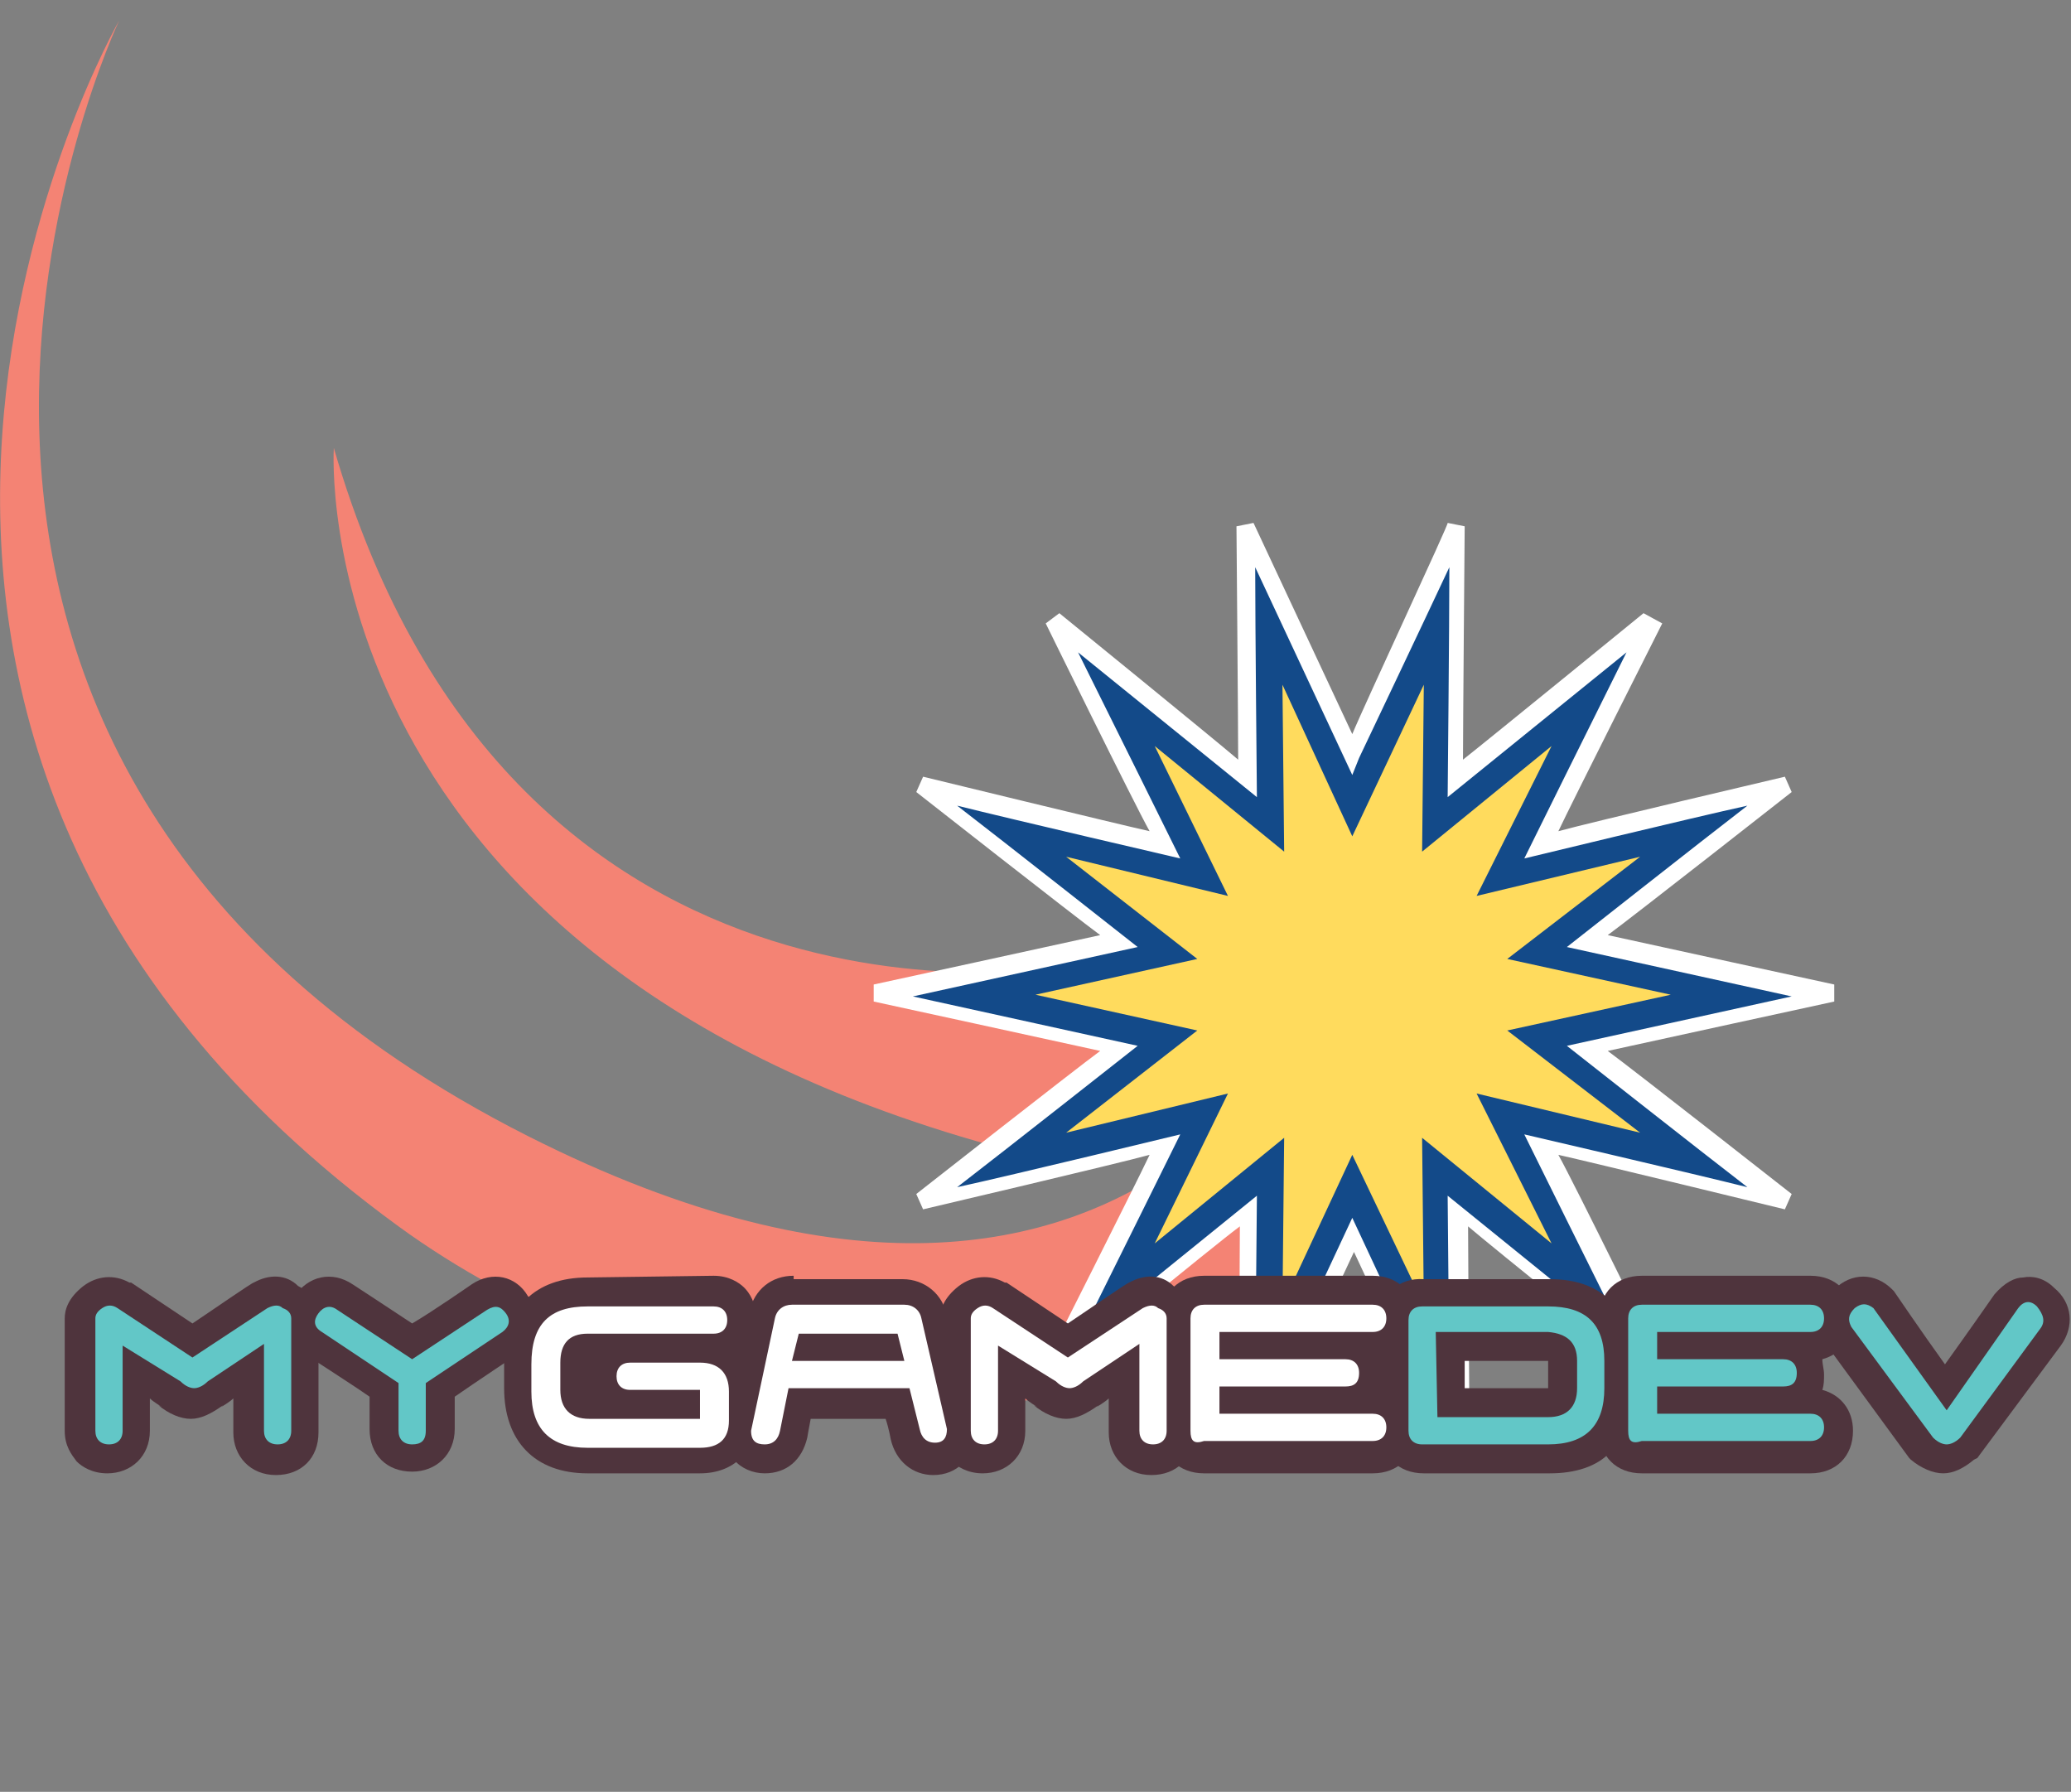 <?xml version="1.0" encoding="utf-8"?>
<!-- Generator: Adobe Illustrator 18.1.1, SVG Export Plug-In . SVG Version: 6.00 Build 0)  -->
<svg version="1.0" id="Layer_1" xmlns="http://www.w3.org/2000/svg" xmlns:xlink="http://www.w3.org/1999/xlink" x="0px" y="0px"
	 viewBox="0 0 121.6 105.2" enable-background="new 0 0 121.6 105.2" xml:space="preserve">
<rect x="0" y="0" width="121.6" height="105.2" fill="#808080" stroke="none"/>
<g>
	<g>
		<rect x="6.9" y="0" fill="none" width="105.2" height="105.2"/>
		<g>
			<path fill="#F48374" d="M79.2,55.3c0,0-10.4,30.5-48.2,11.4c-44.5-22.5-24-65.5-24-65.5S-16.8,42.7,23.4,72
				c14,10.2,35.5,13.8,45.1,7.3C77.1,73.5,80.3,65.8,79.2,55.3z"/>
			<path fill="#F48374" d="M63.1,56.7c0,0-32.9,6.2-43.5-30.4c0,0-2,30.7,40.7,41.5l8-1.1C68.3,66.7,71.4,54,63.1,56.7z"/>
			<g>
				<polygon fill="#134A89" enable-background="new    " points="79.4,44.3 85.6,31 85.4,45.7 96.9,36.4 90.3,49.6 104.7,46.2 
					93,55.2 107.4,58.3 93,61.5 104.7,70.5 90.3,67.1 96.9,80.3 85.4,71 85.6,85.7 79.4,72.4 73.1,85.7 73.3,71 61.8,80.3 
					68.4,67.1 54,70.5 65.7,61.5 51.3,58.3 65.7,55.2 54,46.2 68.4,49.6 61.8,36.4 73.3,45.7 73.1,31 				"/>
				<path fill="#FFFFFF" d="M79.4,43.1c-0.8-1.7-5.8-12.4-5.8-12.4l-1,0.2c0,0,0.1,11.8,0.1,13.7C71.3,43.4,62.2,36,62.2,36
					l-0.8,0.6c0,0,5.2,10.6,6.1,12.2c-1.8-0.4-13.3-3.2-13.3-3.2l-0.4,0.9c0,0,9.3,7.3,10.8,8.4c-1.8,0.4-13.3,2.9-13.3,2.9v1
					c0,0,11.5,2.5,13.3,2.9c-1.5,1.1-10.8,8.4-10.8,8.4l0.4,0.9c0,0,11.5-2.7,13.3-3.2c-0.8,1.7-6.1,12.2-6.1,12.2l0.8,0.6
					c0,0,9.1-7.5,10.6-8.6c0,1.9-0.1,13.7-0.1,13.7l1,0.2c0,0,5-10.7,5.8-12.4c0.8,1.7,5.8,12.4,5.8,12.4l1-0.2
					c0,0-0.1-11.8-0.1-13.7c1.4,1.2,10.6,8.6,10.6,8.6l0.8-0.6c0,0-5.2-10.6-6.1-12.2c1.8,0.4,13.3,3.2,13.3,3.2l0.4-0.9
					c0,0-9.3-7.3-10.8-8.4c1.8-0.4,13.3-2.9,13.3-2.9v-1c0,0-11.5-2.5-13.3-2.9c1.5-1.1,10.8-8.4,10.8-8.4l-0.4-0.9
					c0,0-11.5,2.7-13.3,3.2c0.8-1.7,6.1-12.2,6.1-12.2L96.5,36c0,0-9.2,7.5-10.6,8.6c0-1.8,0.1-13.7,0.1-13.7l-1-0.2
					C85.1,30.7,80.1,41.4,79.4,43.1z M79.8,44.5c0,0,3.9-8.2,5.3-11.2c0,3.3-0.1,13.5-0.1,13.5s7.9-6.4,10.5-8.5
					c-1.5,3-6,12.1-6,12.1s9.9-2.4,13.1-3.1c-2.6,2-10.6,8.3-10.6,8.3s10,2.2,13.2,2.9c-3.2,0.7-13.2,2.9-13.2,2.9s8,6.3,10.6,8.3
					c-3.2-0.8-13.1-3.1-13.1-3.1s4.5,9.1,6,12.1c-2.6-2.1-10.5-8.5-10.5-8.5s0.1,10.2,0.1,13.5c-1.4-3-5.7-12.2-5.7-12.2
					s-4.3,9.2-5.7,12.2c0-3.3,0.1-13.5,0.1-13.5s-7.9,6.4-10.5,8.5c1.5-3,6-12.1,6-12.1s-9.9,2.4-13.1,3.1c2.6-2,10.6-8.3,10.6-8.3
					s-10-2.2-13.2-2.9c3.2-0.7,13.2-2.9,13.2-2.9s-8-6.3-10.6-8.3c3.2,0.8,13.1,3.1,13.1,3.1s-4.5-9.1-6-12.1
					c2.6,2.1,10.5,8.5,10.5,8.5s-0.1-10.2-0.1-13.5c1.4,3,5.7,12.2,5.7,12.2L79.8,44.5z"/>
				<polygon fill="#FFDB5D" points="79.4,49.1 83.6,40.2 83.5,50 91.1,43.8 86.7,52.6 96.3,50.3 88.5,56.3 98.1,58.4 88.5,60.5 
					96.3,66.5 86.7,64.2 91.1,73 83.5,66.8 83.6,76.6 79.4,67.8 75.3,76.6 75.4,66.8 67.8,73 72.1,64.2 62.6,66.5 70.3,60.5 
					60.8,58.4 70.3,56.3 62.6,50.3 72.1,52.6 67.8,43.8 75.4,50 75.3,40.2 				"/>
			</g>
			<g>
				<g>
					<path fill="#4F343D" d="M14.9,75.3L14.9,75.3c-0.1,0-2.4,1.6-3.6,2.4c-1.2-0.8-3.6-2.4-3.6-2.4l-0.1,0
						c-0.9-0.5-1.9-0.4-2.7,0.2c-0.9,0.7-1.1,1.4-1.1,1.9c0,0,0,6.6,0,6.6c0,0.9,0.4,1.4,0.7,1.8c0.3,0.3,0.9,0.7,1.8,0.7
						c1.4,0,2.5-1,2.5-2.5c0,0,0-1,0-1.9c0.2,0.2,0.7,0.5,0.7,0.5l-0.2-0.1c0.6,0.5,1.3,0.8,1.9,0.8c0.6,0,1.2-0.3,1.9-0.8l-0.1,0.1
						c0,0,0.5-0.3,0.7-0.5c0,0.9,0,2,0,2c0,1.4,1,2.5,2.5,2.5c1.5,0,2.5-1,2.5-2.5v-6.6v0c0-0.8-0.4-1.6-1.2-2
						C16.8,74.8,15.8,74.8,14.9,75.3z"/>
				</g>
				<g>
					<path fill="#4F343D" d="M27.7,75.4L27.7,75.4c0,0-2.3,1.6-3.5,2.3c-1.2-0.8-3.5-2.3-3.5-2.3c-1.2-0.8-2.6-0.5-3.4,0.7
						c-0.3,0.5-0.5,1-0.5,1.4c0,0.8,0.4,1.5,1.1,2c0,0,2.8,1.8,3.8,2.5c0,0.8,0,1.9,0,1.9c0,1.5,1,2.5,2.5,2.5c1.4,0,2.5-1,2.5-2.5
						v0c0,0,0-1.1,0-1.9c1-0.7,3.7-2.5,3.7-2.5c0.7-0.5,1.1-1.2,1.1-2c0-0.5-0.1-1-0.5-1.4C30.3,74.9,28.9,74.6,27.7,75.4z"/>
				</g>
				<g>
					<path fill="#4F343D" d="M34.5,75L34.5,75c-3.1,0-4.9,1.8-4.9,4.9v1.6c0,3.1,1.8,5,4.9,5h6.6c2,0,3.3-1.3,3.3-3.3v-1.7
						c0-0.9-0.3-1.7-0.8-2.3c0.5-0.4,0.8-1.1,0.8-1.8c0,0,0,0,0,0c0-0.9-0.4-1.5-0.7-1.8c-0.3-0.3-0.9-0.7-1.8-0.7L34.5,75z"/>
				</g>
				<g>
					<path fill="#4F343D" d="M46.6,74.9c-1.3,0-2.3,0.8-2.6,2.1l0,0l-1.5,6.8V84c0,0.9,0.3,1.4,0.6,1.7c0.4,0.5,1.1,0.8,1.8,0.8
						c1.3,0,2.2-0.8,2.5-2.1l0,0c0,0,0.1-0.6,0.2-1.1c1.4,0,3.1,0,4.4,0c0.2,0.6,0.3,1.2,0.3,1.2c0.3,1.3,1.3,2.1,2.5,2.1
						c1.4,0,2.4-1,2.4-2.5v-0.2l-1.6-6.7l0,0.1c-0.2-1.3-1.3-2.2-2.6-2.2H46.6z M52.6,78.3c0.1,0.2,0.2,0.9,0.4,1.6
						c-0.6,0-5.5,0-6.3,0c0.2-0.7,0.3-1.4,0.3-1.6C47.8,78.3,51.8,78.3,52.6,78.3z"/>
					<polygon fill="#4F343D" points="52.7,76.6 45.6,76.6 44.5,81.6 55.3,81.6 54,76.6 					"/>
				</g>
				<g>
					<path fill="#4F343D" d="M66.3,75.3L66.3,75.3c-0.1,0-2.4,1.6-3.6,2.4c-1.2-0.8-3.6-2.4-3.6-2.4l-0.1,0
						c-0.9-0.5-1.9-0.4-2.7,0.2c-0.9,0.7-1.1,1.4-1.1,1.9c0,0,0,6.6,0,6.6c0,0.9,0.4,1.4,0.7,1.8c0.3,0.3,0.9,0.7,1.8,0.7
						c1.4,0,2.5-1,2.5-2.5c0,0,0-1,0-1.9c0.2,0.2,0.7,0.5,0.7,0.5l-0.2-0.1c0.6,0.5,1.3,0.8,1.9,0.8c0.6,0,1.2-0.3,1.9-0.8l-0.1,0.1
						c0,0,0.5-0.3,0.7-0.5c0,0.9,0,2,0,2c0,1.4,1,2.5,2.5,2.5c1.5,0,2.5-1,2.5-2.5v-6.6l0,0c0-0.8-0.4-1.6-1.2-2
						C68.2,74.8,67.2,74.8,66.3,75.3z"/>
				</g>
				<g>
					<path fill="#4F343D" d="M70.7,74.9c-1.5,0-2.5,1-2.5,2.5V84c0,1.5,1,2.5,2.5,2.5h9.9c1.5,0,2.5-1,2.5-2.5
						c0-1.2-0.7-2.1-1.8-2.4c0.1-0.3,0.2-0.6,0.2-0.9c0-0.3-0.1-0.6-0.2-0.9c1.1-0.3,1.8-1.2,1.8-2.4c0-1.5-1-2.5-2.5-2.5H70.7z"/>
				</g>
				<g>
					<path fill="#4F343D" d="M81.1,77.4V84c0,1.5,1,2.5,2.5,2.5h7.4c1.5,0,2.8-0.4,3.6-1.3c0.9-0.9,1.3-2.1,1.3-3.6v-1.6
						c0-1.5-0.4-2.8-1.3-3.6c-0.9-0.9-2.1-1.3-3.6-1.3l-7.4,0C82.1,75,81.1,76,81.1,77.4z M84.4,78.3c1.3,0,6.5,0,6.5,0
						c0.6,0,1.1,0.1,1.3,0.3c0.2,0.2,0.3,0.7,0.3,1.3v1.6c0,0.6-0.1,1.1-0.3,1.3c-0.3,0.3-0.8,0.3-1.3,0.3c0,0-5.2,0-6.5,0
						C84.4,82.1,84.4,79.4,84.4,78.3z"/>
					<path fill="#4F343D" d="M90.9,76.6h-8.2l0,8.3h8.2c1.3,0,2-0.5,2.4-0.9c0.4-0.4,0.9-1.2,0.9-2.4v-1.6
						C94.2,77.9,92.9,76.6,90.9,76.6L90.9,76.6L90.9,76.6z M90.9,79.9C90.9,79.9,90.9,79.9,90.9,79.9c0,0,0,1.6,0,1.6c0,0-3,0-4.9,0
						c0-0.7,0-0.9,0-1.6C87.9,79.9,90.9,79.9,90.9,79.9z"/>
				</g>
				<g>
					<path fill="#4F343D" d="M96.4,74.9c-1.5,0-2.5,1-2.5,2.5V84c0,1.5,1,2.5,2.5,2.5h9.9c1.5,0,2.5-1,2.5-2.5
						c0-1.2-0.7-2.1-1.8-2.4c0.1-0.3,0.1-0.6,0.1-0.9c0-0.3-0.1-0.6-0.1-0.9c1.1-0.3,1.8-1.2,1.8-2.4c0-1.5-1-2.5-2.5-2.5H96.4z"/>
				</g>
				<g>
					<path fill="#4F343D" d="M118.8,75c-0.5,0-1.1,0.3-1.7,1l0,0c0,0-1.6,2.3-2.9,4.1c-1.3-1.8-3-4.3-3-4.3l-0.1-0.1
						c-1-1-2.4-1-3.4,0c-0.9,0.9-1.1,2.1-0.5,3.1l0,0.1l4.9,6.7l0.1,0.1c0.6,0.5,1.3,0.8,1.9,0.8c0.6,0,1.2-0.3,1.8-0.8l0.2-0.1
						l4.9-6.6l0,0c0.8-1.1,0.7-2.5-0.4-3.4C120,75,119.3,74.9,118.8,75z"/>
				</g>
				<path fill="#62C7C7" d="M17.1,77.4V84c0,0.5-0.3,0.8-0.8,0.8c-0.5,0-0.8-0.3-0.8-0.8l0-5.1l-3.3,2.2c-0.3,0.3-0.6,0.4-0.8,0.4
					c-0.2,0-0.5-0.1-0.8-0.4L7.2,79v5c0,0.5-0.3,0.8-0.8,0.8c-0.5,0-0.8-0.3-0.8-0.8v-6.6c0-0.2,0.1-0.4,0.4-0.6
					c0.3-0.2,0.6-0.2,0.9,0l4.4,2.9l4.4-2.9c0.4-0.2,0.7-0.2,0.9,0C16.9,76.9,17.1,77.1,17.1,77.4z"/>
				<path fill="#62C7C7" d="M29.5,78.2l-4.5,3l0,2.8c0,0.6-0.3,0.8-0.8,0.8c-0.5,0-0.8-0.3-0.8-0.8l0-2.8l-4.5-3
					c-0.5-0.3-0.5-0.7-0.2-1.1c0.3-0.4,0.7-0.5,1.1-0.2l4.4,2.9l4.4-2.9c0.5-0.3,0.8-0.2,1.1,0.2C30,77.5,29.9,77.9,29.5,78.2z"/>
				<path fill="#FFFFFF" d="M34.5,76.7l7.4,0c0.5,0,0.8,0.3,0.8,0.8c0,0.5-0.3,0.8-0.8,0.8h-7.4c-1.1,0-1.6,0.6-1.6,1.7v1.6
					c0,1.1,0.6,1.7,1.7,1.7h6.5v-1.7H37c-0.5,0-0.8-0.3-0.8-0.8c0-0.5,0.3-0.8,0.8-0.8h4.1c1.1,0,1.7,0.6,1.7,1.7v1.7
					c0,1.1-0.6,1.6-1.7,1.6h-6.6c-2.2,0-3.3-1.1-3.3-3.3v-1.6C31.2,77.7,32.3,76.7,34.5,76.7z"/>
				<path fill="#FFFFFF" d="M44.1,84l1.4-6.6c0.1-0.5,0.5-0.8,1-0.8h6.6c0.5,0,0.9,0.3,1,0.8l1.5,6.5c0,0.5-0.2,0.8-0.7,0.8
					c-0.5,0-0.8-0.3-0.9-0.8l-0.6-2.4h-7.1L45.8,84c-0.1,0.5-0.4,0.8-0.9,0.8C44.4,84.8,44.1,84.6,44.1,84z M53.1,79.9l-0.4-1.6
					h-5.8l-0.4,1.6H53.1z"/>
				<path fill="#FFFFFF" d="M68.5,77.4V84c0,0.5-0.3,0.8-0.8,0.8c-0.5,0-0.8-0.3-0.8-0.8l0-5.1l-3.3,2.2c-0.3,0.3-0.6,0.4-0.8,0.4
					c-0.2,0-0.5-0.1-0.8-0.4L58.6,79v5c0,0.5-0.3,0.8-0.8,0.8c-0.5,0-0.8-0.3-0.8-0.8v-6.6c0-0.2,0.1-0.4,0.4-0.6
					c0.3-0.2,0.6-0.2,0.9,0l4.4,2.9l4.4-2.9c0.4-0.2,0.7-0.2,0.9,0C68.3,76.9,68.5,77.1,68.5,77.4z"/>
				<path fill="#FFFFFF" d="M69.9,84v-6.6c0-0.5,0.3-0.8,0.8-0.8h9.9c0.5,0,0.8,0.3,0.8,0.8c0,0.5-0.3,0.8-0.8,0.8h-9v1.6h7.4
					c0.5,0,0.8,0.3,0.8,0.8c0,0.6-0.3,0.8-0.8,0.8h-7.4v1.6h9c0.5,0,0.8,0.3,0.8,0.8c0,0.5-0.3,0.8-0.8,0.8h-9.9
					C70.1,84.8,69.9,84.6,69.9,84z"/>
				<path fill="#62C7C7" d="M94.2,79.9v1.6c0,2.2-1.1,3.3-3.3,3.3h-7.4c-0.5,0-0.8-0.3-0.8-0.8v-6.5c0-0.5,0.3-0.8,0.8-0.8l7.4,0
					C93.1,76.7,94.2,77.7,94.2,79.9z M84.4,83.2h6.5c1.1,0,1.7-0.6,1.7-1.7v-1.6c0-1.1-0.6-1.6-1.7-1.7h-6.6L84.4,83.2z"/>
				<path fill="#62C7C7" d="M95.6,84v-6.6c0-0.5,0.3-0.8,0.8-0.8h9.9c0.5,0,0.8,0.3,0.8,0.8c0,0.5-0.3,0.8-0.8,0.8h-9v1.6h7.4
					c0.5,0,0.8,0.3,0.8,0.8c0,0.6-0.3,0.8-0.8,0.8h-7.4v1.6h9c0.5,0,0.8,0.3,0.8,0.8c0,0.5-0.3,0.8-0.8,0.8h-9.9
					C95.8,84.8,95.6,84.6,95.6,84z"/>
				<path fill="#62C7C7" d="M119.8,78l-4.7,6.4c-0.3,0.3-0.6,0.4-0.8,0.4c-0.2,0-0.5-0.1-0.8-0.4l-4.8-6.5c-0.2-0.4-0.2-0.7,0.2-1.1
					c0.4-0.3,0.7-0.3,1.1,0l4.3,6l4.2-6c0.3-0.4,0.7-0.5,1.1-0.1C120,77.2,120.1,77.6,119.8,78z"/>
			</g>
		</g>
	</g>
</g>
</svg>
